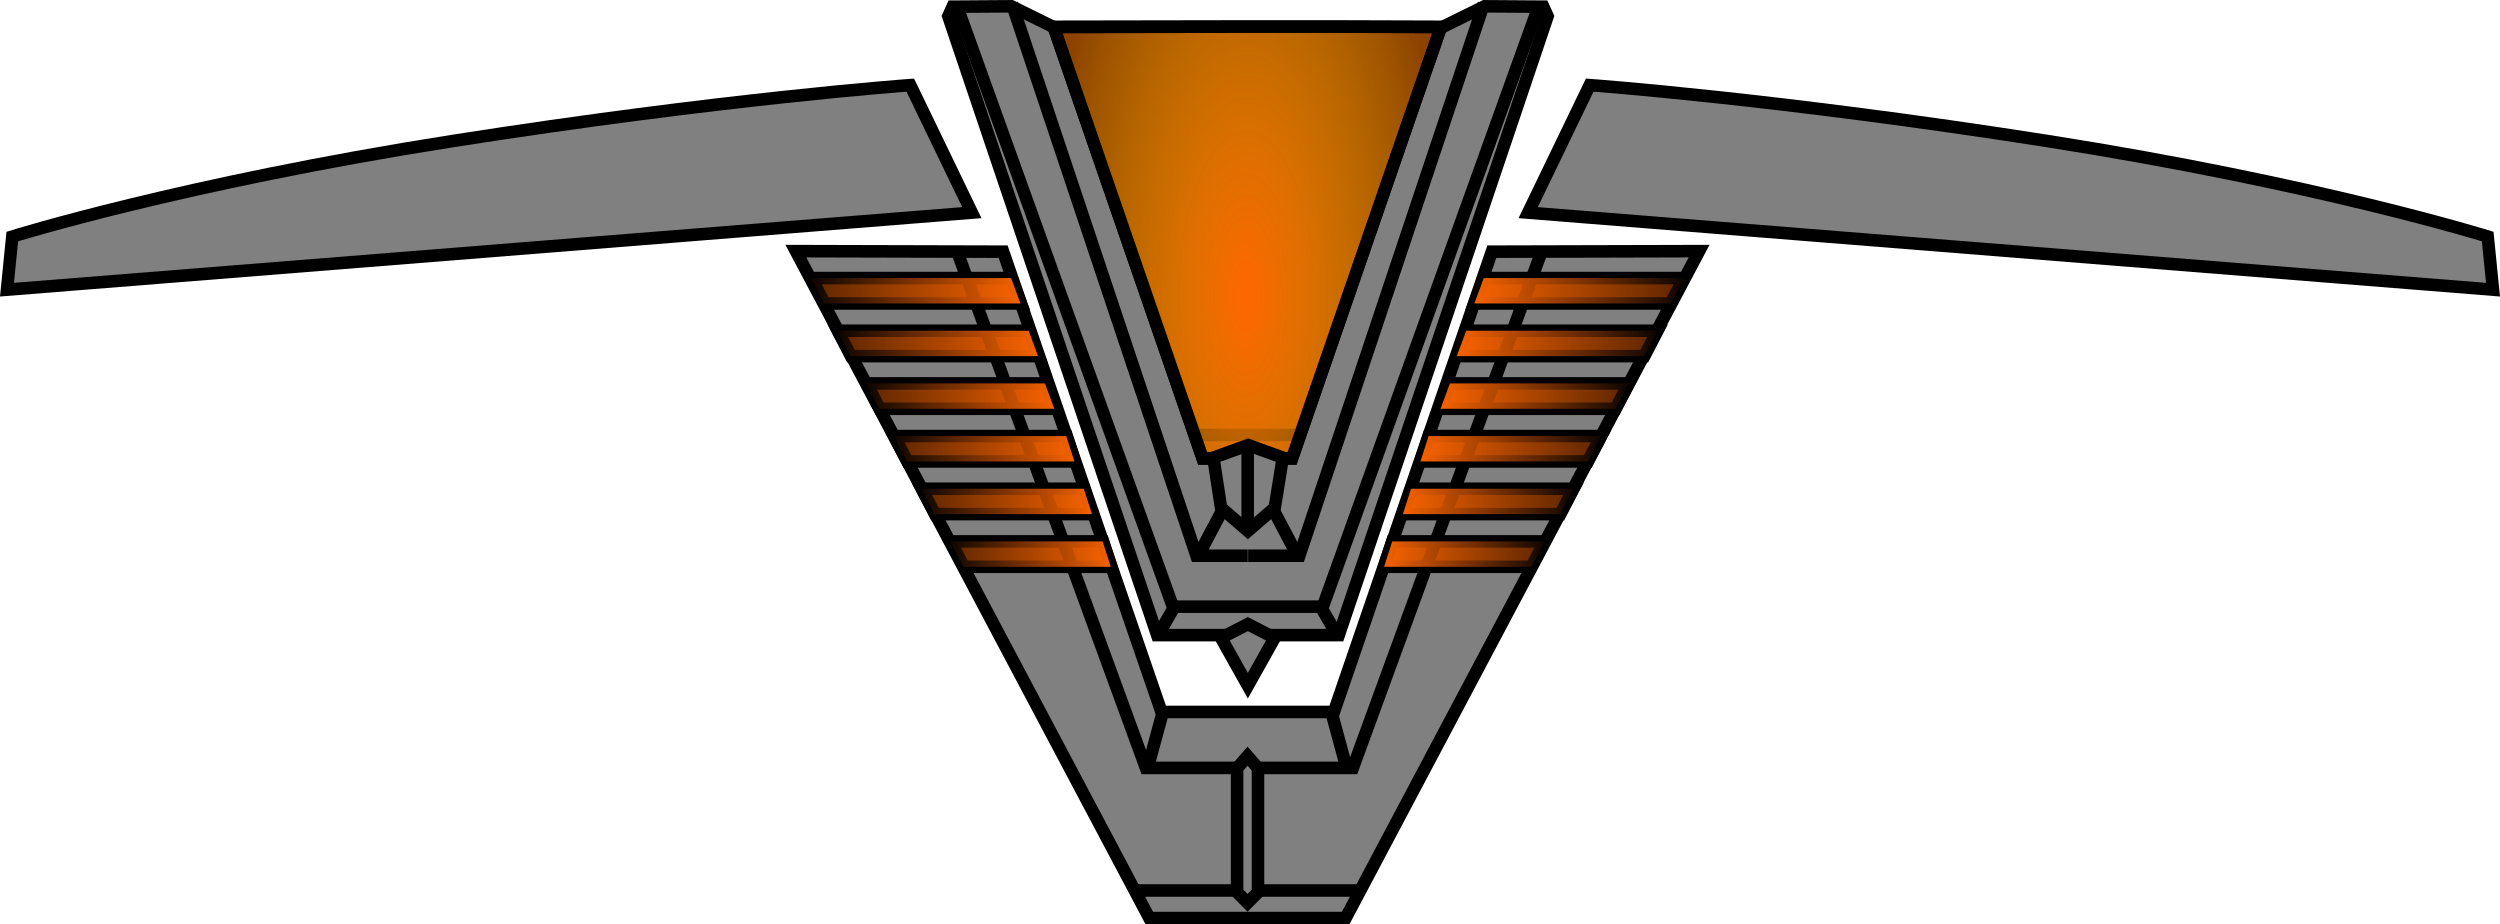 <?xml version="1.0" encoding="UTF-8" standalone="no"?>
<!-- Created with Inkscape (http://www.inkscape.org/) -->

<svg
   xmlns:dc="http://purl.org/dc/elements/1.1/"
   xmlns:cc="http://creativecommons.org/ns#"
   xmlns:rdf="http://www.w3.org/1999/02/22-rdf-syntax-ns#"
   xmlns:svg="http://www.w3.org/2000/svg"
   xmlns="http://www.w3.org/2000/svg"
   xmlns:xlink="http://www.w3.org/1999/xlink"
   xmlns:sodipodi="http://sodipodi.sourceforge.net/DTD/sodipodi-0.dtd"
   xmlns:inkscape="http://www.inkscape.org/namespaces/inkscape"
   version="1.1"
   width="199.364"
   height="73.713"
   viewBox="0 0 199.364 73.713"
   id="svg2"
   sodipodi:docname="Stargate_Chevron.svg"
   inkscape:version="0.92.4 (5da689c313, 2019-01-14)">
  <sodipodi:namedview
     pagecolor="#ffffff"
     bordercolor="#666666"
     borderopacity="1"
     objecttolerance="10"
     gridtolerance="10"
     guidetolerance="10"
     inkscape:pageopacity="0"
     inkscape:pageshadow="2"
     inkscape:window-width="1920"
     inkscape:window-height="1029"
     id="namedview3526"
     showgrid="false"
     inkscape:zoom="6.675088"
     inkscape:cx="106.90161"
     inkscape:cy="30.552278"
     inkscape:window-x="0"
     inkscape:window-y="26"
     inkscape:window-maximized="1"
     inkscape:current-layer="svg2" />
  <defs
     id="defs4">
    <linearGradient
       id="linearGradient10091">
      <stop
         id="stop10099"
         style="stop-color:#808080;stop-opacity:1"
         offset="0.864" />
      <stop
         id="stop10095"
         style="stop-color:#6e6e6e;stop-opacity:1"
         offset="1" />
    </linearGradient>
    <linearGradient
       id="linearGradient4890">
      <stop
         id="stop4892"
         style="stop-color:#ff6600;stop-opacity:1"
         offset="0" />
      <stop
         id="stop4894"
         style="stop-color:#ffcc00;stop-opacity:0.1"
         offset="1" />
    </linearGradient>
    <linearGradient
       id="linearGradient4680">
      <stop
         id="stop4682"
         style="stop-color:#ff6600;stop-opacity:1"
         offset="0" />
      <stop
         id="stop4684"
         style="stop-color:#ff6600;stop-opacity:0"
         offset="1" />
    </linearGradient>
    <radialGradient
       id="gate_blue">
      <stop
         id="stop7"
         style="stop-color:#8ad6ff;stop-opacity:1"
         offset="0" />
      <stop
         id="stop9"
         style="stop-color:#0074a7;stop-opacity:1"
         offset="1" />
    </radialGradient>
    <radialGradient
       id="lock_red">
      <stop
         id="stop12"
         style="stop-color:#da251d;stop-opacity:1"
         offset="0" />
      <stop
         id="stop14"
         style="stop-color:#ac2c27;stop-opacity:1"
         offset="1" />
    </radialGradient>
    <symbol
       id="seg">
      <line
         x1="400"
         y1="62"
         x2="400"
         y2="123.5"
         id="line17" />
    </symbol>
    <symbol
       id="lock">
      <polygon
         points="441,23 359,23 392,85 408,85 "
         id="polygon20" />
      <line
         x1="379.5"
         y1="61"
         x2="420.5"
         y2="61"
         id="line22" />
      <line
         x1="377"
         y1="57"
         x2="423"
         y2="57"
         id="line24" />
      <line
         x1="375"
         y1="53"
         x2="425"
         y2="53"
         id="line26" />
      <line
         x1="373"
         y1="49"
         x2="427"
         y2="49"
         id="line28" />
      <line
         x1="371"
         y1="45"
         x2="429"
         y2="45"
         id="line30" />
      <line
         x1="369"
         y1="41"
         x2="431"
         y2="41"
         id="line32" />
      <line
         x1="367"
         y1="37"
         x2="433"
         y2="37"
         id="line34" />
      <line
         x1="365"
         y1="33"
         x2="435"
         y2="33"
         id="line36" />
      <line
         x1="363"
         y1="29"
         x2="437"
         y2="29"
         id="line38" />
      <path
         d="m 301,35 78,-6 -6,-10 a 376,376 0 0 0 -72,12 z"
         id="path40"
         inkscape:connector-curvature="0" />
      <path
         d="m 499,35 -78,-6 6,-10 a 376,376 0 0 1 72,12 z"
         id="path42"
         inkscape:connector-curvature="0" />
      <polygon
         points="407,71 423,15 377,15 393,71 "
         id="polygon44" />
      <polygon
         points="407,63 423,15 377,15 393,63 "
         id="polygon46" />
      <polygon
         points="404,49 416,15 384,15 396,49 "
         id="polygon48" />
      <use
         transform="rotate(-13.846,400,400)"
         id="use50"
         x="0"
         y="0"
         width="800"
         height="800"
         xlink:href="#seg" />
      <use
         transform="rotate(-4.615,400,400)"
         id="use52"
         x="0"
         y="0"
         width="800"
         height="800"
         xlink:href="#seg" />
      <use
         transform="rotate(4.615,400,400)"
         id="use54"
         x="0"
         y="0"
         width="800"
         height="800"
         xlink:href="#seg" />
      <use
         transform="rotate(13.846,400,400)"
         id="use56"
         x="0"
         y="0"
         width="800"
         height="800"
         xlink:href="#seg" />
    </symbol>
    <symbol
       id="lines">
      <line
         x1="400"
         y1="123.5"
         x2="400"
         y2="135"
         id="line59" />
      <line
         x1="400"
         y1="123.5"
         x2="400"
         y2="135"
         transform="rotate(1,400,400)"
         id="line61" />
      <line
         x1="400"
         y1="51"
         x2="400"
         y2="62"
         id="line63" />
      <line
         x1="406.562"
         y1="24.057"
         x2="400"
         y2="51"
         id="line65" />
      <line
         x1="393.438"
         y1="24.057"
         x2="400"
         y2="51"
         id="line67" />
    </symbol>
    <symbol
       id="lines2">
      <use
         transform="rotate(12,400,400)"
         id="use70"
         x="0"
         y="0"
         width="800"
         height="800"
         xlink:href="#lines" />
      <use
         transform="rotate(10,400,400)"
         id="use72"
         x="0"
         y="0"
         width="800"
         height="800"
         xlink:href="#lines" />
      <use
         transform="rotate(8,400,400)"
         id="use74"
         x="0"
         y="0"
         width="800"
         height="800"
         xlink:href="#lines" />
      <use
         transform="rotate(6,400,400)"
         id="use76"
         x="0"
         y="0"
         width="800"
         height="800"
         xlink:href="#lines" />
      <use
         transform="rotate(4,400,400)"
         id="use78"
         x="0"
         y="0"
         width="800"
         height="800"
         xlink:href="#lines" />
      <use
         transform="rotate(2,400,400)"
         id="use80"
         x="0"
         y="0"
         width="800"
         height="800"
         xlink:href="#lines" />
      <use
         id="use82"
         x="0"
         y="0"
         width="800"
         height="800"
         xlink:href="#lines" />
      <use
         transform="rotate(-2,400,400)"
         id="use84"
         x="0"
         y="0"
         width="800"
         height="800"
         xlink:href="#lines" />
      <use
         transform="rotate(-4,400,400)"
         id="use86"
         x="0"
         y="0"
         width="800"
         height="800"
         xlink:href="#lines" />
      <use
         transform="rotate(-6,400,400)"
         id="use88"
         x="0"
         y="0"
         width="800"
         height="800"
         xlink:href="#lines" />
      <use
         transform="rotate(-8,400,400)"
         id="use90"
         x="0"
         y="0"
         width="800"
         height="800"
         xlink:href="#lines" />
      <use
         transform="rotate(-10,400,400)"
         id="use92"
         x="0"
         y="0"
         width="800"
         height="800"
         xlink:href="#lines" />
    </symbol>
    <radialGradient
       cx="400"
       cy="398.305"
       r="293.927"
       fx="400"
       fy="398.305"
       id="radialGradient10079"
       xlink:href="#gate_blue"
       gradientUnits="userSpaceOnUse" />
    <radialGradient
       cx="400"
       cy="398.312"
       r="331.005"
       fx="400"
       fy="398.312"
       id="radialGradient10097"
       xlink:href="#linearGradient10091"
       gradientUnits="userSpaceOnUse" />
    <radialGradient
       cx="399.939"
       cy="-65.752"
       r="18.529"
       fx="399.939"
       fy="-65.752"
       id="radialGradient8011"
       xlink:href="#linearGradient4890"
       gradientUnits="userSpaceOnUse"
       gradientTransform="matrix(0.874,-1.3908962e-7,3.3750679e-7,2.121,50.348,75.123)" />
    <linearGradient
       x1="417.359"
       y1="-64.745"
       x2="435.603"
       y2="-64.745"
       id="linearGradient8013"
       xlink:href="#linearGradient4680"
       gradientUnits="userSpaceOnUse" />
    <linearGradient
       x1="415.959"
       y1="-60.545"
       x2="433.503"
       y2="-60.545"
       id="linearGradient8015"
       xlink:href="#linearGradient4680"
       gradientUnits="userSpaceOnUse" />
    <linearGradient
       x1="414.659"
       y1="-56.345"
       x2="431.203"
       y2="-56.345"
       id="linearGradient8017"
       xlink:href="#linearGradient4680"
       gradientUnits="userSpaceOnUse" />
    <linearGradient
       x1="413.091"
       y1="-52.145"
       x2="429.003"
       y2="-52.145"
       id="linearGradient8019"
       xlink:href="#linearGradient4680"
       gradientUnits="userSpaceOnUse" />
    <linearGradient
       x1="411.691"
       y1="-47.945"
       x2="426.803"
       y2="-47.945"
       id="linearGradient8021"
       xlink:href="#linearGradient4680"
       gradientUnits="userSpaceOnUse" />
    <linearGradient
       x1="410.191"
       y1="-43.745"
       x2="424.503"
       y2="-43.745"
       id="linearGradient8023"
       xlink:href="#linearGradient4680"
       gradientUnits="userSpaceOnUse" />
    <linearGradient
       x1="417.359"
       y1="-64.745"
       x2="435.603"
       y2="-64.745"
       id="linearGradient8025"
       xlink:href="#linearGradient4680"
       gradientUnits="userSpaceOnUse"
       gradientTransform="matrix(-1,0,0,1,799.958,0)" />
    <linearGradient
       x1="415.959"
       y1="-60.545"
       x2="433.503"
       y2="-60.545"
       id="linearGradient8027"
       xlink:href="#linearGradient4680"
       gradientUnits="userSpaceOnUse"
       gradientTransform="matrix(-1,0,0,1,799.958,0)" />
    <linearGradient
       x1="414.659"
       y1="-56.345"
       x2="431.203"
       y2="-56.345"
       id="linearGradient8029"
       xlink:href="#linearGradient4680"
       gradientUnits="userSpaceOnUse"
       gradientTransform="matrix(-1,0,0,1,799.958,0)" />
    <linearGradient
       x1="413.091"
       y1="-52.145"
       x2="429.003"
       y2="-52.145"
       id="linearGradient8031"
       xlink:href="#linearGradient4680"
       gradientUnits="userSpaceOnUse"
       gradientTransform="matrix(-1,0,0,1,799.958,0)" />
    <linearGradient
       x1="411.691"
       y1="-47.945"
       x2="426.803"
       y2="-47.945"
       id="linearGradient8033"
       xlink:href="#linearGradient4680"
       gradientUnits="userSpaceOnUse"
       gradientTransform="matrix(-1,0,0,1,799.958,0)" />
    <linearGradient
       x1="410.191"
       y1="-43.745"
       x2="424.503"
       y2="-43.745"
       id="linearGradient8035"
       xlink:href="#linearGradient4680"
       gradientUnits="userSpaceOnUse"
       gradientTransform="matrix(-1,0,0,1,799.958,0)" />
    <radialGradient
       cx="399.939"
       cy="-65.752"
       r="18.529"
       fx="399.939"
       fy="-65.752"
       id="radialGradient8257"
       xlink:href="#linearGradient4890"
       gradientUnits="userSpaceOnUse"
       gradientTransform="matrix(0.874,-1.3908962e-7,3.3750679e-7,2.121,50.348,75.123)" />
    <linearGradient
       x1="417.359"
       y1="-64.745"
       x2="435.603"
       y2="-64.745"
       id="linearGradient8259"
       xlink:href="#linearGradient4680"
       gradientUnits="userSpaceOnUse" />
    <linearGradient
       x1="415.959"
       y1="-60.545"
       x2="433.503"
       y2="-60.545"
       id="linearGradient8261"
       xlink:href="#linearGradient4680"
       gradientUnits="userSpaceOnUse" />
    <linearGradient
       x1="414.659"
       y1="-56.345"
       x2="431.203"
       y2="-56.345"
       id="linearGradient8263"
       xlink:href="#linearGradient4680"
       gradientUnits="userSpaceOnUse" />
    <linearGradient
       x1="413.091"
       y1="-52.145"
       x2="429.003"
       y2="-52.145"
       id="linearGradient8265"
       xlink:href="#linearGradient4680"
       gradientUnits="userSpaceOnUse" />
    <linearGradient
       x1="411.691"
       y1="-47.945"
       x2="426.803"
       y2="-47.945"
       id="linearGradient8267"
       xlink:href="#linearGradient4680"
       gradientUnits="userSpaceOnUse" />
    <linearGradient
       x1="410.191"
       y1="-43.745"
       x2="424.503"
       y2="-43.745"
       id="linearGradient8269"
       xlink:href="#linearGradient4680"
       gradientUnits="userSpaceOnUse" />
    <linearGradient
       x1="417.359"
       y1="-64.745"
       x2="435.603"
       y2="-64.745"
       id="linearGradient8271"
       xlink:href="#linearGradient4680"
       gradientUnits="userSpaceOnUse"
       gradientTransform="matrix(-1,0,0,1,799.958,0)" />
    <linearGradient
       x1="415.959"
       y1="-60.545"
       x2="433.503"
       y2="-60.545"
       id="linearGradient8273"
       xlink:href="#linearGradient4680"
       gradientUnits="userSpaceOnUse"
       gradientTransform="matrix(-1,0,0,1,799.958,0)" />
    <linearGradient
       x1="414.659"
       y1="-56.345"
       x2="431.203"
       y2="-56.345"
       id="linearGradient8275"
       xlink:href="#linearGradient4680"
       gradientUnits="userSpaceOnUse"
       gradientTransform="matrix(-1,0,0,1,799.958,0)" />
    <linearGradient
       x1="413.091"
       y1="-52.145"
       x2="429.003"
       y2="-52.145"
       id="linearGradient8277"
       xlink:href="#linearGradient4680"
       gradientUnits="userSpaceOnUse"
       gradientTransform="matrix(-1,0,0,1,799.958,0)" />
    <linearGradient
       x1="411.691"
       y1="-47.945"
       x2="426.803"
       y2="-47.945"
       id="linearGradient8279"
       xlink:href="#linearGradient4680"
       gradientUnits="userSpaceOnUse"
       gradientTransform="matrix(-1,0,0,1,799.958,0)" />
    <linearGradient
       x1="410.191"
       y1="-43.745"
       x2="424.503"
       y2="-43.745"
       id="linearGradient8281"
       xlink:href="#linearGradient4680"
       gradientUnits="userSpaceOnUse"
       gradientTransform="matrix(-1,0,0,1,799.958,0)" />
    <radialGradient
       cx="399.939"
       cy="-65.752"
       r="18.529"
       fx="399.939"
       fy="-65.752"
       id="radialGradient8503"
       xlink:href="#linearGradient4890"
       gradientUnits="userSpaceOnUse"
       gradientTransform="matrix(0.874,-1.3908962e-7,3.3750679e-7,2.121,50.348,75.123)" />
    <linearGradient
       x1="417.359"
       y1="-64.745"
       x2="435.603"
       y2="-64.745"
       id="linearGradient8505"
       xlink:href="#linearGradient4680"
       gradientUnits="userSpaceOnUse" />
    <linearGradient
       x1="415.959"
       y1="-60.545"
       x2="433.503"
       y2="-60.545"
       id="linearGradient8507"
       xlink:href="#linearGradient4680"
       gradientUnits="userSpaceOnUse" />
    <linearGradient
       x1="414.659"
       y1="-56.345"
       x2="431.203"
       y2="-56.345"
       id="linearGradient8509"
       xlink:href="#linearGradient4680"
       gradientUnits="userSpaceOnUse" />
    <linearGradient
       x1="413.091"
       y1="-52.145"
       x2="429.003"
       y2="-52.145"
       id="linearGradient8511"
       xlink:href="#linearGradient4680"
       gradientUnits="userSpaceOnUse" />
    <linearGradient
       x1="411.691"
       y1="-47.945"
       x2="426.803"
       y2="-47.945"
       id="linearGradient8513"
       xlink:href="#linearGradient4680"
       gradientUnits="userSpaceOnUse" />
    <linearGradient
       x1="410.191"
       y1="-43.745"
       x2="424.503"
       y2="-43.745"
       id="linearGradient8515"
       xlink:href="#linearGradient4680"
       gradientUnits="userSpaceOnUse" />
    <linearGradient
       x1="417.359"
       y1="-64.745"
       x2="435.603"
       y2="-64.745"
       id="linearGradient8517"
       xlink:href="#linearGradient4680"
       gradientUnits="userSpaceOnUse"
       gradientTransform="matrix(-1,0,0,1,799.958,0)" />
    <linearGradient
       x1="415.959"
       y1="-60.545"
       x2="433.503"
       y2="-60.545"
       id="linearGradient8519"
       xlink:href="#linearGradient4680"
       gradientUnits="userSpaceOnUse"
       gradientTransform="matrix(-1,0,0,1,799.958,0)" />
    <linearGradient
       x1="414.659"
       y1="-56.345"
       x2="431.203"
       y2="-56.345"
       id="linearGradient8521"
       xlink:href="#linearGradient4680"
       gradientUnits="userSpaceOnUse"
       gradientTransform="matrix(-1,0,0,1,799.958,0)" />
    <linearGradient
       x1="413.091"
       y1="-52.145"
       x2="429.003"
       y2="-52.145"
       id="linearGradient8523"
       xlink:href="#linearGradient4680"
       gradientUnits="userSpaceOnUse"
       gradientTransform="matrix(-1,0,0,1,799.958,0)" />
    <linearGradient
       x1="411.691"
       y1="-47.945"
       x2="426.803"
       y2="-47.945"
       id="linearGradient8525"
       xlink:href="#linearGradient4680"
       gradientUnits="userSpaceOnUse"
       gradientTransform="matrix(-1,0,0,1,799.958,0)" />
    <linearGradient
       x1="410.191"
       y1="-43.745"
       x2="424.503"
       y2="-43.745"
       id="linearGradient8527"
       xlink:href="#linearGradient4680"
       gradientUnits="userSpaceOnUse"
       gradientTransform="matrix(-1,0,0,1,799.958,0)" />
    <linearGradient
       x1="417.359"
       y1="-64.745"
       x2="435.603"
       y2="-64.745"
       id="linearGradient8751"
       xlink:href="#linearGradient4680"
       gradientUnits="userSpaceOnUse" />
    <linearGradient
       x1="415.959"
       y1="-60.545"
       x2="433.503"
       y2="-60.545"
       id="linearGradient8753"
       xlink:href="#linearGradient4680"
       gradientUnits="userSpaceOnUse" />
    <linearGradient
       x1="414.659"
       y1="-56.345"
       x2="431.203"
       y2="-56.345"
       id="linearGradient8755"
       xlink:href="#linearGradient4680"
       gradientUnits="userSpaceOnUse" />
    <linearGradient
       x1="413.091"
       y1="-52.145"
       x2="429.003"
       y2="-52.145"
       id="linearGradient8757"
       xlink:href="#linearGradient4680"
       gradientUnits="userSpaceOnUse" />
    <linearGradient
       x1="411.691"
       y1="-47.945"
       x2="426.803"
       y2="-47.945"
       id="linearGradient8759"
       xlink:href="#linearGradient4680"
       gradientUnits="userSpaceOnUse" />
    <linearGradient
       x1="410.191"
       y1="-43.745"
       x2="424.503"
       y2="-43.745"
       id="linearGradient8761"
       xlink:href="#linearGradient4680"
       gradientUnits="userSpaceOnUse" />
    <linearGradient
       x1="417.359"
       y1="-64.745"
       x2="435.603"
       y2="-64.745"
       id="linearGradient8763"
       xlink:href="#linearGradient4680"
       gradientUnits="userSpaceOnUse"
       gradientTransform="matrix(-1,0,0,1,799.958,0)" />
    <linearGradient
       x1="415.959"
       y1="-60.545"
       x2="433.503"
       y2="-60.545"
       id="linearGradient8765"
       xlink:href="#linearGradient4680"
       gradientUnits="userSpaceOnUse"
       gradientTransform="matrix(-1,0,0,1,799.958,0)" />
    <linearGradient
       x1="414.659"
       y1="-56.345"
       x2="431.203"
       y2="-56.345"
       id="linearGradient8767"
       xlink:href="#linearGradient4680"
       gradientUnits="userSpaceOnUse"
       gradientTransform="matrix(-1,0,0,1,799.958,0)" />
    <linearGradient
       x1="413.091"
       y1="-52.145"
       x2="429.003"
       y2="-52.145"
       id="linearGradient8769"
       xlink:href="#linearGradient4680"
       gradientUnits="userSpaceOnUse"
       gradientTransform="matrix(-1,0,0,1,799.958,0)" />
    <linearGradient
       x1="411.691"
       y1="-47.945"
       x2="426.803"
       y2="-47.945"
       id="linearGradient8771"
       xlink:href="#linearGradient4680"
       gradientUnits="userSpaceOnUse"
       gradientTransform="matrix(-1,0,0,1,799.958,0)" />
    <linearGradient
       x1="410.191"
       y1="-43.745"
       x2="424.503"
       y2="-43.745"
       id="linearGradient8773"
       xlink:href="#linearGradient4680"
       gradientUnits="userSpaceOnUse"
       gradientTransform="matrix(-1,0,0,1,799.958,0)" />
    <radialGradient
       cx="399.939"
       cy="-65.752"
       r="18.529"
       fx="399.939"
       fy="-65.752"
       id="radialGradient8995"
       xlink:href="#linearGradient4890"
       gradientUnits="userSpaceOnUse"
       gradientTransform="matrix(0.874,-1.3908962e-7,3.3750679e-7,2.121,50.348,75.123)" />
    <linearGradient
       x1="417.359"
       y1="-64.745"
       x2="435.603"
       y2="-64.745"
       id="linearGradient8997"
       xlink:href="#linearGradient4680"
       gradientUnits="userSpaceOnUse" />
    <linearGradient
       x1="415.959"
       y1="-60.545"
       x2="433.503"
       y2="-60.545"
       id="linearGradient8999"
       xlink:href="#linearGradient4680"
       gradientUnits="userSpaceOnUse" />
    <linearGradient
       x1="414.659"
       y1="-56.345"
       x2="431.203"
       y2="-56.345"
       id="linearGradient9001"
       xlink:href="#linearGradient4680"
       gradientUnits="userSpaceOnUse" />
    <linearGradient
       x1="413.091"
       y1="-52.145"
       x2="429.003"
       y2="-52.145"
       id="linearGradient9003"
       xlink:href="#linearGradient4680"
       gradientUnits="userSpaceOnUse" />
    <linearGradient
       x1="411.691"
       y1="-47.945"
       x2="426.803"
       y2="-47.945"
       id="linearGradient9005"
       xlink:href="#linearGradient4680"
       gradientUnits="userSpaceOnUse" />
    <linearGradient
       x1="410.191"
       y1="-43.745"
       x2="424.503"
       y2="-43.745"
       id="linearGradient9007"
       xlink:href="#linearGradient4680"
       gradientUnits="userSpaceOnUse" />
    <linearGradient
       x1="417.359"
       y1="-64.745"
       x2="435.603"
       y2="-64.745"
       id="linearGradient9009"
       xlink:href="#linearGradient4680"
       gradientUnits="userSpaceOnUse"
       gradientTransform="matrix(-1,0,0,1,799.958,0)" />
    <linearGradient
       x1="415.959"
       y1="-60.545"
       x2="433.503"
       y2="-60.545"
       id="linearGradient9011"
       xlink:href="#linearGradient4680"
       gradientUnits="userSpaceOnUse"
       gradientTransform="matrix(-1,0,0,1,799.958,0)" />
    <linearGradient
       x1="414.659"
       y1="-56.345"
       x2="431.203"
       y2="-56.345"
       id="linearGradient9013"
       xlink:href="#linearGradient4680"
       gradientUnits="userSpaceOnUse"
       gradientTransform="matrix(-1,0,0,1,799.958,0)" />
    <linearGradient
       x1="413.091"
       y1="-52.145"
       x2="429.003"
       y2="-52.145"
       id="linearGradient9015"
       xlink:href="#linearGradient4680"
       gradientUnits="userSpaceOnUse"
       gradientTransform="matrix(-1,0,0,1,799.958,0)" />
    <linearGradient
       x1="411.691"
       y1="-47.945"
       x2="426.803"
       y2="-47.945"
       id="linearGradient9017"
       xlink:href="#linearGradient4680"
       gradientUnits="userSpaceOnUse"
       gradientTransform="matrix(-1,0,0,1,799.958,0)" />
    <linearGradient
       x1="410.191"
       y1="-43.745"
       x2="424.503"
       y2="-43.745"
       id="linearGradient9019"
       xlink:href="#linearGradient4680"
       gradientUnits="userSpaceOnUse"
       gradientTransform="matrix(-1,0,0,1,799.958,0)" />
    <radialGradient
       cx="399.939"
       cy="-65.752"
       r="18.529"
       fx="399.939"
       fy="-65.752"
       id="radialGradient9241"
       xlink:href="#linearGradient4890"
       gradientUnits="userSpaceOnUse"
       gradientTransform="matrix(0.874,-1.3908962e-7,3.3750679e-7,2.121,50.348,75.123)" />
    <linearGradient
       x1="417.359"
       y1="-64.745"
       x2="435.603"
       y2="-64.745"
       id="linearGradient9243"
       xlink:href="#linearGradient4680"
       gradientUnits="userSpaceOnUse" />
    <linearGradient
       x1="415.959"
       y1="-60.545"
       x2="433.503"
       y2="-60.545"
       id="linearGradient9245"
       xlink:href="#linearGradient4680"
       gradientUnits="userSpaceOnUse" />
    <linearGradient
       x1="414.659"
       y1="-56.345"
       x2="431.203"
       y2="-56.345"
       id="linearGradient9247"
       xlink:href="#linearGradient4680"
       gradientUnits="userSpaceOnUse" />
    <linearGradient
       x1="413.091"
       y1="-52.145"
       x2="429.003"
       y2="-52.145"
       id="linearGradient9249"
       xlink:href="#linearGradient4680"
       gradientUnits="userSpaceOnUse" />
    <linearGradient
       x1="411.691"
       y1="-47.945"
       x2="426.803"
       y2="-47.945"
       id="linearGradient9251"
       xlink:href="#linearGradient4680"
       gradientUnits="userSpaceOnUse" />
    <linearGradient
       x1="410.191"
       y1="-43.745"
       x2="424.503"
       y2="-43.745"
       id="linearGradient9253"
       xlink:href="#linearGradient4680"
       gradientUnits="userSpaceOnUse" />
    <linearGradient
       x1="417.359"
       y1="-64.745"
       x2="435.603"
       y2="-64.745"
       id="linearGradient9255"
       xlink:href="#linearGradient4680"
       gradientUnits="userSpaceOnUse"
       gradientTransform="matrix(-1,0,0,1,799.958,0)" />
    <linearGradient
       x1="415.959"
       y1="-60.545"
       x2="433.503"
       y2="-60.545"
       id="linearGradient9257"
       xlink:href="#linearGradient4680"
       gradientUnits="userSpaceOnUse"
       gradientTransform="matrix(-1,0,0,1,799.958,0)" />
    <linearGradient
       x1="414.659"
       y1="-56.345"
       x2="431.203"
       y2="-56.345"
       id="linearGradient9259"
       xlink:href="#linearGradient4680"
       gradientUnits="userSpaceOnUse"
       gradientTransform="matrix(-1,0,0,1,799.958,0)" />
    <linearGradient
       x1="413.091"
       y1="-52.145"
       x2="429.003"
       y2="-52.145"
       id="linearGradient9261"
       xlink:href="#linearGradient4680"
       gradientUnits="userSpaceOnUse"
       gradientTransform="matrix(-1,0,0,1,799.958,0)" />
    <linearGradient
       x1="411.691"
       y1="-47.945"
       x2="426.803"
       y2="-47.945"
       id="linearGradient9263"
       xlink:href="#linearGradient4680"
       gradientUnits="userSpaceOnUse"
       gradientTransform="matrix(-1,0,0,1,799.958,0)" />
    <linearGradient
       x1="410.191"
       y1="-43.745"
       x2="424.503"
       y2="-43.745"
       id="linearGradient9265"
       xlink:href="#linearGradient4680"
       gradientUnits="userSpaceOnUse"
       gradientTransform="matrix(-1,0,0,1,799.958,0)" />
    <radialGradient
       cx="399.939"
       cy="-65.752"
       r="18.529"
       fx="399.939"
       fy="-65.752"
       id="radialGradient9487"
       xlink:href="#linearGradient4890"
       gradientUnits="userSpaceOnUse"
       gradientTransform="matrix(0.874,-1.3908962e-7,3.3750679e-7,2.121,50.348,75.123)" />
    <linearGradient
       x1="417.359"
       y1="-64.745"
       x2="435.603"
       y2="-64.745"
       id="linearGradient9489"
       xlink:href="#linearGradient4680"
       gradientUnits="userSpaceOnUse" />
    <linearGradient
       x1="415.959"
       y1="-60.545"
       x2="433.503"
       y2="-60.545"
       id="linearGradient9491"
       xlink:href="#linearGradient4680"
       gradientUnits="userSpaceOnUse" />
    <linearGradient
       x1="414.659"
       y1="-56.345"
       x2="431.203"
       y2="-56.345"
       id="linearGradient9493"
       xlink:href="#linearGradient4680"
       gradientUnits="userSpaceOnUse" />
    <linearGradient
       x1="413.091"
       y1="-52.145"
       x2="429.003"
       y2="-52.145"
       id="linearGradient9495"
       xlink:href="#linearGradient4680"
       gradientUnits="userSpaceOnUse" />
    <linearGradient
       x1="411.691"
       y1="-47.945"
       x2="426.803"
       y2="-47.945"
       id="linearGradient9497"
       xlink:href="#linearGradient4680"
       gradientUnits="userSpaceOnUse" />
    <linearGradient
       x1="410.191"
       y1="-43.745"
       x2="424.503"
       y2="-43.745"
       id="linearGradient9499"
       xlink:href="#linearGradient4680"
       gradientUnits="userSpaceOnUse" />
    <linearGradient
       x1="417.359"
       y1="-64.745"
       x2="435.603"
       y2="-64.745"
       id="linearGradient9501"
       xlink:href="#linearGradient4680"
       gradientUnits="userSpaceOnUse"
       gradientTransform="matrix(-1,0,0,1,799.958,0)" />
    <linearGradient
       x1="415.959"
       y1="-60.545"
       x2="433.503"
       y2="-60.545"
       id="linearGradient9503"
       xlink:href="#linearGradient4680"
       gradientUnits="userSpaceOnUse"
       gradientTransform="matrix(-1,0,0,1,799.958,0)" />
    <linearGradient
       x1="414.659"
       y1="-56.345"
       x2="431.203"
       y2="-56.345"
       id="linearGradient9505"
       xlink:href="#linearGradient4680"
       gradientUnits="userSpaceOnUse"
       gradientTransform="matrix(-1,0,0,1,799.958,0)" />
    <linearGradient
       x1="413.091"
       y1="-52.145"
       x2="429.003"
       y2="-52.145"
       id="linearGradient9507"
       xlink:href="#linearGradient4680"
       gradientUnits="userSpaceOnUse"
       gradientTransform="matrix(-1,0,0,1,799.958,0)" />
    <linearGradient
       x1="411.691"
       y1="-47.945"
       x2="426.803"
       y2="-47.945"
       id="linearGradient9509"
       xlink:href="#linearGradient4680"
       gradientUnits="userSpaceOnUse"
       gradientTransform="matrix(-1,0,0,1,799.958,0)" />
    <linearGradient
       x1="410.191"
       y1="-43.745"
       x2="424.503"
       y2="-43.745"
       id="linearGradient9511"
       xlink:href="#linearGradient4680"
       gradientUnits="userSpaceOnUse"
       gradientTransform="matrix(-1,0,0,1,799.958,0)" />
    <radialGradient
       cx="399.939"
       cy="-65.752"
       r="18.529"
       fx="399.939"
       fy="-65.752"
       id="radialGradient9733"
       xlink:href="#linearGradient4890"
       gradientUnits="userSpaceOnUse"
       gradientTransform="matrix(0.874,-1.3908962e-7,3.3750679e-7,2.121,50.348,75.123)" />
    <linearGradient
       x1="417.359"
       y1="-64.745"
       x2="435.603"
       y2="-64.745"
       id="linearGradient9735"
       xlink:href="#linearGradient4680"
       gradientUnits="userSpaceOnUse" />
    <linearGradient
       x1="415.959"
       y1="-60.545"
       x2="433.503"
       y2="-60.545"
       id="linearGradient9737"
       xlink:href="#linearGradient4680"
       gradientUnits="userSpaceOnUse" />
    <linearGradient
       x1="414.659"
       y1="-56.345"
       x2="431.203"
       y2="-56.345"
       id="linearGradient9739"
       xlink:href="#linearGradient4680"
       gradientUnits="userSpaceOnUse" />
    <linearGradient
       x1="413.091"
       y1="-52.145"
       x2="429.003"
       y2="-52.145"
       id="linearGradient9741"
       xlink:href="#linearGradient4680"
       gradientUnits="userSpaceOnUse" />
    <linearGradient
       x1="411.691"
       y1="-47.945"
       x2="426.803"
       y2="-47.945"
       id="linearGradient9743"
       xlink:href="#linearGradient4680"
       gradientUnits="userSpaceOnUse" />
    <linearGradient
       x1="410.191"
       y1="-43.745"
       x2="424.503"
       y2="-43.745"
       id="linearGradient9745"
       xlink:href="#linearGradient4680"
       gradientUnits="userSpaceOnUse" />
    <linearGradient
       x1="417.359"
       y1="-64.745"
       x2="435.603"
       y2="-64.745"
       id="linearGradient9747"
       xlink:href="#linearGradient4680"
       gradientUnits="userSpaceOnUse"
       gradientTransform="matrix(-1,0,0,1,799.958,0)" />
    <linearGradient
       x1="415.959"
       y1="-60.545"
       x2="433.503"
       y2="-60.545"
       id="linearGradient9749"
       xlink:href="#linearGradient4680"
       gradientUnits="userSpaceOnUse"
       gradientTransform="matrix(-1,0,0,1,799.958,0)" />
    <linearGradient
       x1="414.659"
       y1="-56.345"
       x2="431.203"
       y2="-56.345"
       id="linearGradient9751"
       xlink:href="#linearGradient4680"
       gradientUnits="userSpaceOnUse"
       gradientTransform="matrix(-1,0,0,1,799.958,0)" />
    <linearGradient
       x1="413.091"
       y1="-52.145"
       x2="429.003"
       y2="-52.145"
       id="linearGradient9753"
       xlink:href="#linearGradient4680"
       gradientUnits="userSpaceOnUse"
       gradientTransform="matrix(-1,0,0,1,799.958,0)" />
    <linearGradient
       x1="411.691"
       y1="-47.945"
       x2="426.803"
       y2="-47.945"
       id="linearGradient9755"
       xlink:href="#linearGradient4680"
       gradientUnits="userSpaceOnUse"
       gradientTransform="matrix(-1,0,0,1,799.958,0)" />
    <linearGradient
       x1="410.191"
       y1="-43.745"
       x2="424.503"
       y2="-43.745"
       id="linearGradient9757"
       xlink:href="#linearGradient4680"
       gradientUnits="userSpaceOnUse"
       gradientTransform="matrix(-1,0,0,1,799.958,0)" />
    <radialGradient
       cx="399.939"
       cy="-65.752"
       r="18.529"
       fx="399.939"
       fy="-65.752"
       id="radialGradient7911"
       xlink:href="#linearGradient4890"
       gradientUnits="userSpaceOnUse"
       gradientTransform="matrix(0.874,-1.3908962e-7,3.3750679e-7,2.121,50.348,75.123)" />
    <linearGradient
       x1="410.191"
       y1="-43.745"
       x2="424.503"
       y2="-43.745"
       id="linearGradient8102"
       xlink:href="#linearGradient4680"
       gradientUnits="userSpaceOnUse"
       gradientTransform="matrix(-1,0,0,1,499.455,87.932)" />
    <linearGradient
       x1="411.691"
       y1="-47.945"
       x2="426.803"
       y2="-47.945"
       id="linearGradient8105"
       xlink:href="#linearGradient4680"
       gradientUnits="userSpaceOnUse"
       gradientTransform="matrix(-1,0,0,1,499.455,87.932)" />
    <linearGradient
       x1="413.091"
       y1="-52.145"
       x2="429.003"
       y2="-52.145"
       id="linearGradient8108"
       xlink:href="#linearGradient4680"
       gradientUnits="userSpaceOnUse"
       gradientTransform="matrix(-1,0,0,1,499.455,87.932)" />
    <linearGradient
       x1="414.659"
       y1="-56.345"
       x2="431.203"
       y2="-56.345"
       id="linearGradient8111"
       xlink:href="#linearGradient4680"
       gradientUnits="userSpaceOnUse"
       gradientTransform="matrix(-1,0,0,1,499.455,87.932)" />
    <linearGradient
       x1="415.959"
       y1="-60.545"
       x2="433.503"
       y2="-60.545"
       id="linearGradient8114"
       xlink:href="#linearGradient4680"
       gradientUnits="userSpaceOnUse"
       gradientTransform="matrix(-1,0,0,1,499.455,87.932)" />
    <linearGradient
       x1="417.359"
       y1="-64.745"
       x2="435.603"
       y2="-64.745"
       id="linearGradient8117"
       xlink:href="#linearGradient4680"
       gradientUnits="userSpaceOnUse"
       gradientTransform="matrix(-1,0,0,1,499.455,87.932)" />
    <linearGradient
       x1="410.191"
       y1="-43.745"
       x2="424.503"
       y2="-43.745"
       id="linearGradient8120"
       xlink:href="#linearGradient4680"
       gradientUnits="userSpaceOnUse"
       gradientTransform="translate(-300.502,87.932)" />
    <linearGradient
       x1="411.691"
       y1="-47.945"
       x2="426.803"
       y2="-47.945"
       id="linearGradient8123"
       xlink:href="#linearGradient4680"
       gradientUnits="userSpaceOnUse"
       gradientTransform="translate(-300.502,87.932)" />
    <linearGradient
       x1="413.091"
       y1="-52.145"
       x2="429.003"
       y2="-52.145"
       id="linearGradient8126"
       xlink:href="#linearGradient4680"
       gradientUnits="userSpaceOnUse"
       gradientTransform="translate(-300.502,87.932)" />
    <linearGradient
       x1="414.659"
       y1="-56.345"
       x2="431.203"
       y2="-56.345"
       id="linearGradient8129"
       xlink:href="#linearGradient4680"
       gradientUnits="userSpaceOnUse"
       gradientTransform="translate(-300.502,87.932)" />
    <linearGradient
       x1="415.959"
       y1="-60.545"
       x2="433.503"
       y2="-60.545"
       id="linearGradient8132"
       xlink:href="#linearGradient4680"
       gradientUnits="userSpaceOnUse"
       gradientTransform="translate(-300.502,87.932)" />
    <linearGradient
       x1="417.359"
       y1="-64.745"
       x2="435.603"
       y2="-64.745"
       id="linearGradient8135"
       xlink:href="#linearGradient4680"
       gradientUnits="userSpaceOnUse"
       gradientTransform="translate(-300.502,87.932)" />
    <radialGradient
       cx="399.939"
       cy="-65.752"
       r="18.529"
       fx="399.939"
       fy="-65.752"
       id="radialGradient8138"
       xlink:href="#linearGradient4890"
       gradientUnits="userSpaceOnUse"
       gradientTransform="matrix(0.874,-1.3908962e-7,3.3750679e-7,2.121,-250.154,163.056)" />
  </defs>
  <path
     d="m 121.864,16.957 4.909,-10.169 c 0,0 14.831,1.059 36.441,4.449 21.61,3.39 35.169,7.627 35.169,7.627 l 0.424,4.237 z"
     id="path5079"
     style="fill:#808080;stroke:#000000;stroke-width:1;stroke-linecap:butt;stroke-linejoin:miter;stroke-miterlimit:4;stroke-dasharray:none;stroke-opacity:1"
     inkscape:connector-curvature="0" />
  <path
     d="m 80.654,0.501 -4.687,0.032 -0.344,0.759 16.656,49.359 H 106.761 L 123.417,1.292 123.073,0.533 118.385,0.501 99.52,9.813 Z"
     id="path5083"
     style="fill:#808080;stroke:#000000;stroke-width:1px;stroke-linecap:butt;stroke-linejoin:miter;stroke-opacity:1"
     inkscape:connector-curvature="0" />
  <path
     d="m 77.5,16.957 -4.909,-10.169 c 0,0 -14.831,1.059 -36.441,4.449 -21.61,3.39 -35.169,7.627 -35.169,7.627 l -0.424,4.237 z"
     id="path5085"
     style="fill:#808080;stroke:#000000;stroke-width:1;stroke-linecap:butt;stroke-linejoin:miter;stroke-miterlimit:4;stroke-dasharray:none;stroke-opacity:1"
     inkscape:connector-curvature="0" />
  <path
     d="m 99.533,44.316 4.085,-4.72e-4 14.718,-44.024"
     id="path5087"
     style="fill:none;stroke:#000000;stroke-width:1px;stroke-linecap:butt;stroke-linejoin:miter;stroke-opacity:1"
     inkscape:connector-curvature="0" />
  <path
     d="m 99.498,44.316 -4.085,-4.72e-4 -14.718,-44.024"
     id="path5089"
     style="fill:none;stroke:#000000;stroke-width:1px;stroke-linecap:butt;stroke-linejoin:miter;stroke-opacity:1"
     inkscape:connector-curvature="0" />
  <path
     d="M 103.347,44.076 99.428,36.661"
     id="path5091"
     style="fill:none;stroke:#000000;stroke-width:1px;stroke-linecap:butt;stroke-linejoin:miter;stroke-opacity:1"
     inkscape:connector-curvature="0" />
  <path
     d="m 101.647,50.87 -2.137,-1.101 -2.137,1.101 2.137,3.812 z"
     id="path5093"
     style="fill:#808080;stroke:#000000;stroke-width:1px;stroke-linecap:butt;stroke-linejoin:miter;stroke-opacity:1"
     inkscape:connector-curvature="0" />
  <path
     d="m 95.684,44.076 3.919,-7.415"
     id="path5095"
     style="fill:none;stroke:#000000;stroke-width:1px;stroke-linecap:butt;stroke-linejoin:miter;stroke-opacity:1"
     inkscape:connector-curvature="0" />
  <path
     d="m 103.035,36.557 11.875,-34.406 c -10.294,-0.046 -20.587,-0.021 -30.881,2.5e-4 l 11.875,34.406 c 2.377,-8.3e-5 4.754,-1.67e-4 7.131,-2.5e-4 z"
     id="path5097"
     style="fill:#803300;fill-opacity:1;stroke:#000000;stroke-width:1px;stroke-linecap:butt;stroke-linejoin:miter;stroke-opacity:1"
     inkscape:connector-curvature="0" />
  <path
     d="m 95.036,34.686 h 8.876"
     id="path5103"
     style="fill:none;stroke:#000000;stroke-width:1px;stroke-linecap:butt;stroke-linejoin:miter;stroke-opacity:1"
     inkscape:connector-curvature="0" />
  <path
     d="m 92.377,50.602 1.282,-2.221 11.663,3.4e-5 1.333,2.309"
     id="path5105"
     style="fill:none;stroke:#000000;stroke-width:1px;stroke-linecap:butt;stroke-linejoin:miter;stroke-opacity:1"
     inkscape:connector-curvature="0" />
  <path
     d="M 76.322,0.504 93.7,48.842"
     id="path5107"
     style="fill:none;stroke:#000000;stroke-width:1px;stroke-linecap:butt;stroke-linejoin:miter;stroke-opacity:1"
     inkscape:connector-curvature="0" />
  <path
     d="M 122.7,0.504 105.322,48.843"
     id="path5109"
     style="fill:none;stroke:#000000;stroke-width:1px;stroke-linecap:butt;stroke-linejoin:miter;stroke-opacity:1"
     inkscape:connector-curvature="0" />
  <path
     d="m 79.997,20.07 -16.531,-0.044 28.188,53.188 h 15.656 l 28.188,-53.188 -16.532,0.044 -12.593,36.706 H 92.623 Z"
     id="path5111"
     style="fill:#808080;stroke:#000000;stroke-width:1px;stroke-linecap:butt;stroke-linejoin:miter;stroke-opacity:1"
     inkscape:connector-curvature="0" />
  <path
     d="m 92.751,56.707 -1.198,4.419"
     id="path5113"
     style="fill:none;stroke:#000000;stroke-width:1px;stroke-linecap:butt;stroke-linejoin:miter;stroke-opacity:1"
     inkscape:connector-curvature="0" />
  <path
     d="m 106.153,56.707 1.198,4.419"
     id="path5115"
     style="fill:none;stroke:#000000;stroke-width:1px;stroke-linecap:butt;stroke-linejoin:miter;stroke-opacity:1"
     inkscape:connector-curvature="0" />
  <path
     d="M 108.396,71.013 H 90.494"
     id="path5117"
     style="fill:none;stroke:#000000;stroke-width:1px;stroke-linecap:butt;stroke-linejoin:miter;stroke-opacity:1"
     inkscape:connector-curvature="0" />
  <path
     d="m 100.319,71.157 1.9e-4,-9.9 -0.833,-0.956 -0.833,0.956 -1.9e-4,9.9 0.833,0.838 z"
     id="path5119"
     style="fill:#808080;stroke:#000000;stroke-width:1px;stroke-linecap:butt;stroke-linejoin:miter;stroke-opacity:1"
     inkscape:connector-curvature="0" />
  <path
     d="m 64.711,22.176 h 15.955 l 0.749,2.022 h -15.655 z"
     id="path5121"
     style="fill:#552200;stroke:#000000;stroke-width:1px;stroke-linecap:butt;stroke-linejoin:miter;stroke-opacity:1"
     inkscape:connector-curvature="0" />
  <path
     d="m 66.811,26.376 15.255,2.23e-4 0.749,2.022 -14.955,-2.23e-4 z"
     id="path5123"
     style="fill:#552200;stroke:#000000;stroke-width:1px;stroke-linecap:butt;stroke-linejoin:miter;stroke-opacity:1"
     inkscape:connector-curvature="0" />
  <path
     d="m 69.111,30.576 h 14.254 l 0.749,2.022 h -13.955 z"
     id="path5125"
     style="fill:#552200;stroke:#000000;stroke-width:1px;stroke-linecap:butt;stroke-linejoin:miter;stroke-opacity:1"
     inkscape:connector-curvature="0" />
  <path
     d="m 71.311,34.776 h 13.755 l 0.65,2.022 h -13.356 z"
     id="path5127"
     style="fill:#552200;stroke:#000000;stroke-width:1px;stroke-linecap:butt;stroke-linejoin:miter;stroke-opacity:1"
     inkscape:connector-curvature="0" />
  <path
     d="m 73.511,38.976 h 12.955 l 0.649,2.022 h -12.555 z"
     id="path5129"
     style="fill:#552200;stroke:#000000;stroke-width:1px;stroke-linecap:butt;stroke-linejoin:miter;stroke-opacity:1"
     inkscape:connector-curvature="0" />
  <path
     d="m 75.811,43.176 12.154,2.23e-4 0.65,2.022 h -11.755 z"
     id="path5131"
     style="fill:#552200;stroke:#000000;stroke-width:1px;stroke-linecap:butt;stroke-linejoin:miter;stroke-opacity:1"
     inkscape:connector-curvature="0" />
  <path
     d="m 76.34,20.082 15.042,41.155 h 7.415"
     id="path5133"
     style="fill:none;stroke:#000000;stroke-width:1px;stroke-linecap:butt;stroke-linejoin:miter;stroke-opacity:1"
     inkscape:connector-curvature="0" />
  <path
     d="m 134.279,22.176 h -15.955 l -0.749,2.022 h 15.655 z"
     id="path5135"
     style="fill:#552200;fill-opacity:1;stroke:#000000;stroke-width:1px;stroke-linecap:butt;stroke-linejoin:miter;stroke-opacity:1"
     inkscape:connector-curvature="0" />
  <path
     d="m 132.179,26.376 -15.255,2.23e-4 -0.749,2.022 14.955,-2.23e-4 z"
     id="path5137"
     style="fill:#552200;stroke:#000000;stroke-width:1px;stroke-linecap:butt;stroke-linejoin:miter;stroke-opacity:1"
     inkscape:connector-curvature="0" />
  <path
     d="m 129.878,30.576 h -14.254 l -0.749,2.022 h 13.955 z"
     id="path5139"
     style="fill:#552200;stroke:#000000;stroke-width:1px;stroke-linecap:butt;stroke-linejoin:miter;stroke-opacity:1"
     inkscape:connector-curvature="0" />
  <path
     d="m 127.678,34.776 h -13.755 l -0.65,2.022 h 13.356 z"
     id="path5141"
     style="fill:#552200;stroke:#000000;stroke-width:1px;stroke-linecap:butt;stroke-linejoin:miter;stroke-opacity:1"
     inkscape:connector-curvature="0" />
  <path
     d="m 125.478,38.976 h -12.955 l -0.649,2.022 h 12.555 z"
     id="path5143"
     style="fill:#552200;stroke:#000000;stroke-width:1px;stroke-linecap:butt;stroke-linejoin:miter;stroke-opacity:1"
     inkscape:connector-curvature="0" />
  <path
     d="m 123.178,43.176 -12.154,2.23e-4 -0.65,2.022 h 11.755 z"
     id="path5145"
     style="fill:#552200;stroke:#000000;stroke-width:1px;stroke-linecap:butt;stroke-linejoin:miter;stroke-opacity:1"
     inkscape:connector-curvature="0" />
  <path
     d="m 122.927,20.082 -15.042,41.155 h -7.415"
     id="path5147"
     style="fill:none;stroke:#000000;stroke-width:1px;stroke-linecap:butt;stroke-linejoin:miter;stroke-opacity:1"
     inkscape:connector-curvature="0" />
  <path
     d="m 103.035,36.557 11.875,-34.406 c -10.294,-0.046 -20.587,-0.021 -30.881,2.5e-4 l 11.875,34.406 c 2.377,-8.3e-5 4.754,-1.67e-4 7.131,-2.5e-4 z"
     id="path5149"
     style="fill:url(#radialGradient8138);fill-opacity:1;stroke:#000000;stroke-opacity:1"
     inkscape:connector-curvature="0" />
  <path
     d="m 134.279,22.176 h -15.955 l -0.749,2.022 h 15.655 z"
     id="path5151"
     style="fill:url(#linearGradient8135);fill-opacity:1;stroke:none"
     inkscape:connector-curvature="0" />
  <path
     d="m 132.179,26.376 -15.255,2.23e-4 -0.749,2.022 14.955,-2.23e-4 z"
     id="path5153"
     style="fill:url(#linearGradient8132);fill-opacity:1;stroke:none"
     inkscape:connector-curvature="0" />
  <path
     d="m 129.878,30.576 h -14.254 l -0.749,2.022 h 13.955 z"
     id="path5155"
     style="fill:url(#linearGradient8129);fill-opacity:1;stroke:none"
     inkscape:connector-curvature="0" />
  <path
     d="m 127.678,34.776 h -13.755 l -0.65,2.022 h 13.356 z"
     id="path5157"
     style="fill:url(#linearGradient8126);fill-opacity:1;stroke:none"
     inkscape:connector-curvature="0" />
  <path
     d="m 125.478,38.976 h -12.955 l -0.649,2.022 h 12.555 z"
     id="path5159"
     style="fill:url(#linearGradient8123);fill-opacity:1;stroke:none"
     inkscape:connector-curvature="0" />
  <path
     d="m 123.178,43.176 -12.154,2.23e-4 -0.65,2.022 h 11.755 z"
     id="path5161"
     style="fill:url(#linearGradient8120);fill-opacity:1;stroke:none"
     inkscape:connector-curvature="0" />
  <path
     d="m 64.675,22.176 h 15.955 l 0.749,2.022 h -15.655 z"
     id="path5163"
     style="fill:url(#linearGradient8117);fill-opacity:1;stroke:none"
     inkscape:connector-curvature="0" />
  <path
     d="m 66.775,26.376 15.255,2.23e-4 0.749,2.022 -14.955,-2.23e-4 z"
     id="path5165"
     style="fill:url(#linearGradient8114);fill-opacity:1;stroke:none"
     inkscape:connector-curvature="0" />
  <path
     d="m 69.075,30.576 h 14.254 l 0.749,2.022 h -13.955 z"
     id="path5167"
     style="fill:url(#linearGradient8111);fill-opacity:1;stroke:none"
     inkscape:connector-curvature="0" />
  <path
     d="m 71.275,34.776 h 13.755 l 0.65,2.022 h -13.356 z"
     id="path5169"
     style="fill:url(#linearGradient8108);fill-opacity:1;stroke:none"
     inkscape:connector-curvature="0" />
  <path
     d="m 73.475,38.976 h 12.955 l 0.649,2.022 h -12.555 z"
     id="path5171"
     style="fill:url(#linearGradient8105);fill-opacity:1;stroke:none"
     inkscape:connector-curvature="0" />
  <path
     d="m 75.775,43.176 12.154,2.23e-4 0.65,2.022 h -11.755 z"
     id="path5173"
     style="fill:url(#linearGradient8102);fill-opacity:1;stroke:none"
     inkscape:connector-curvature="0" />
  <path
     d="m 101.654,40.495 0.644,-4 -2.769,-1 -2.768,1 0.612,4 2.141,1.844 z"
     id="path5099"
     style="fill:#808080;stroke:#000000;stroke-width:1px;stroke-linecap:butt;stroke-linejoin:miter;stroke-opacity:1"
     inkscape:connector-curvature="0" />
  <path
     d="M 99.498,42.328 V 35.455"
     id="path5101"
     style="fill:none;stroke:#000000;stroke-width:1px;stroke-linecap:butt;stroke-linejoin:miter;stroke-opacity:1"
     inkscape:connector-curvature="0" />
</svg>
